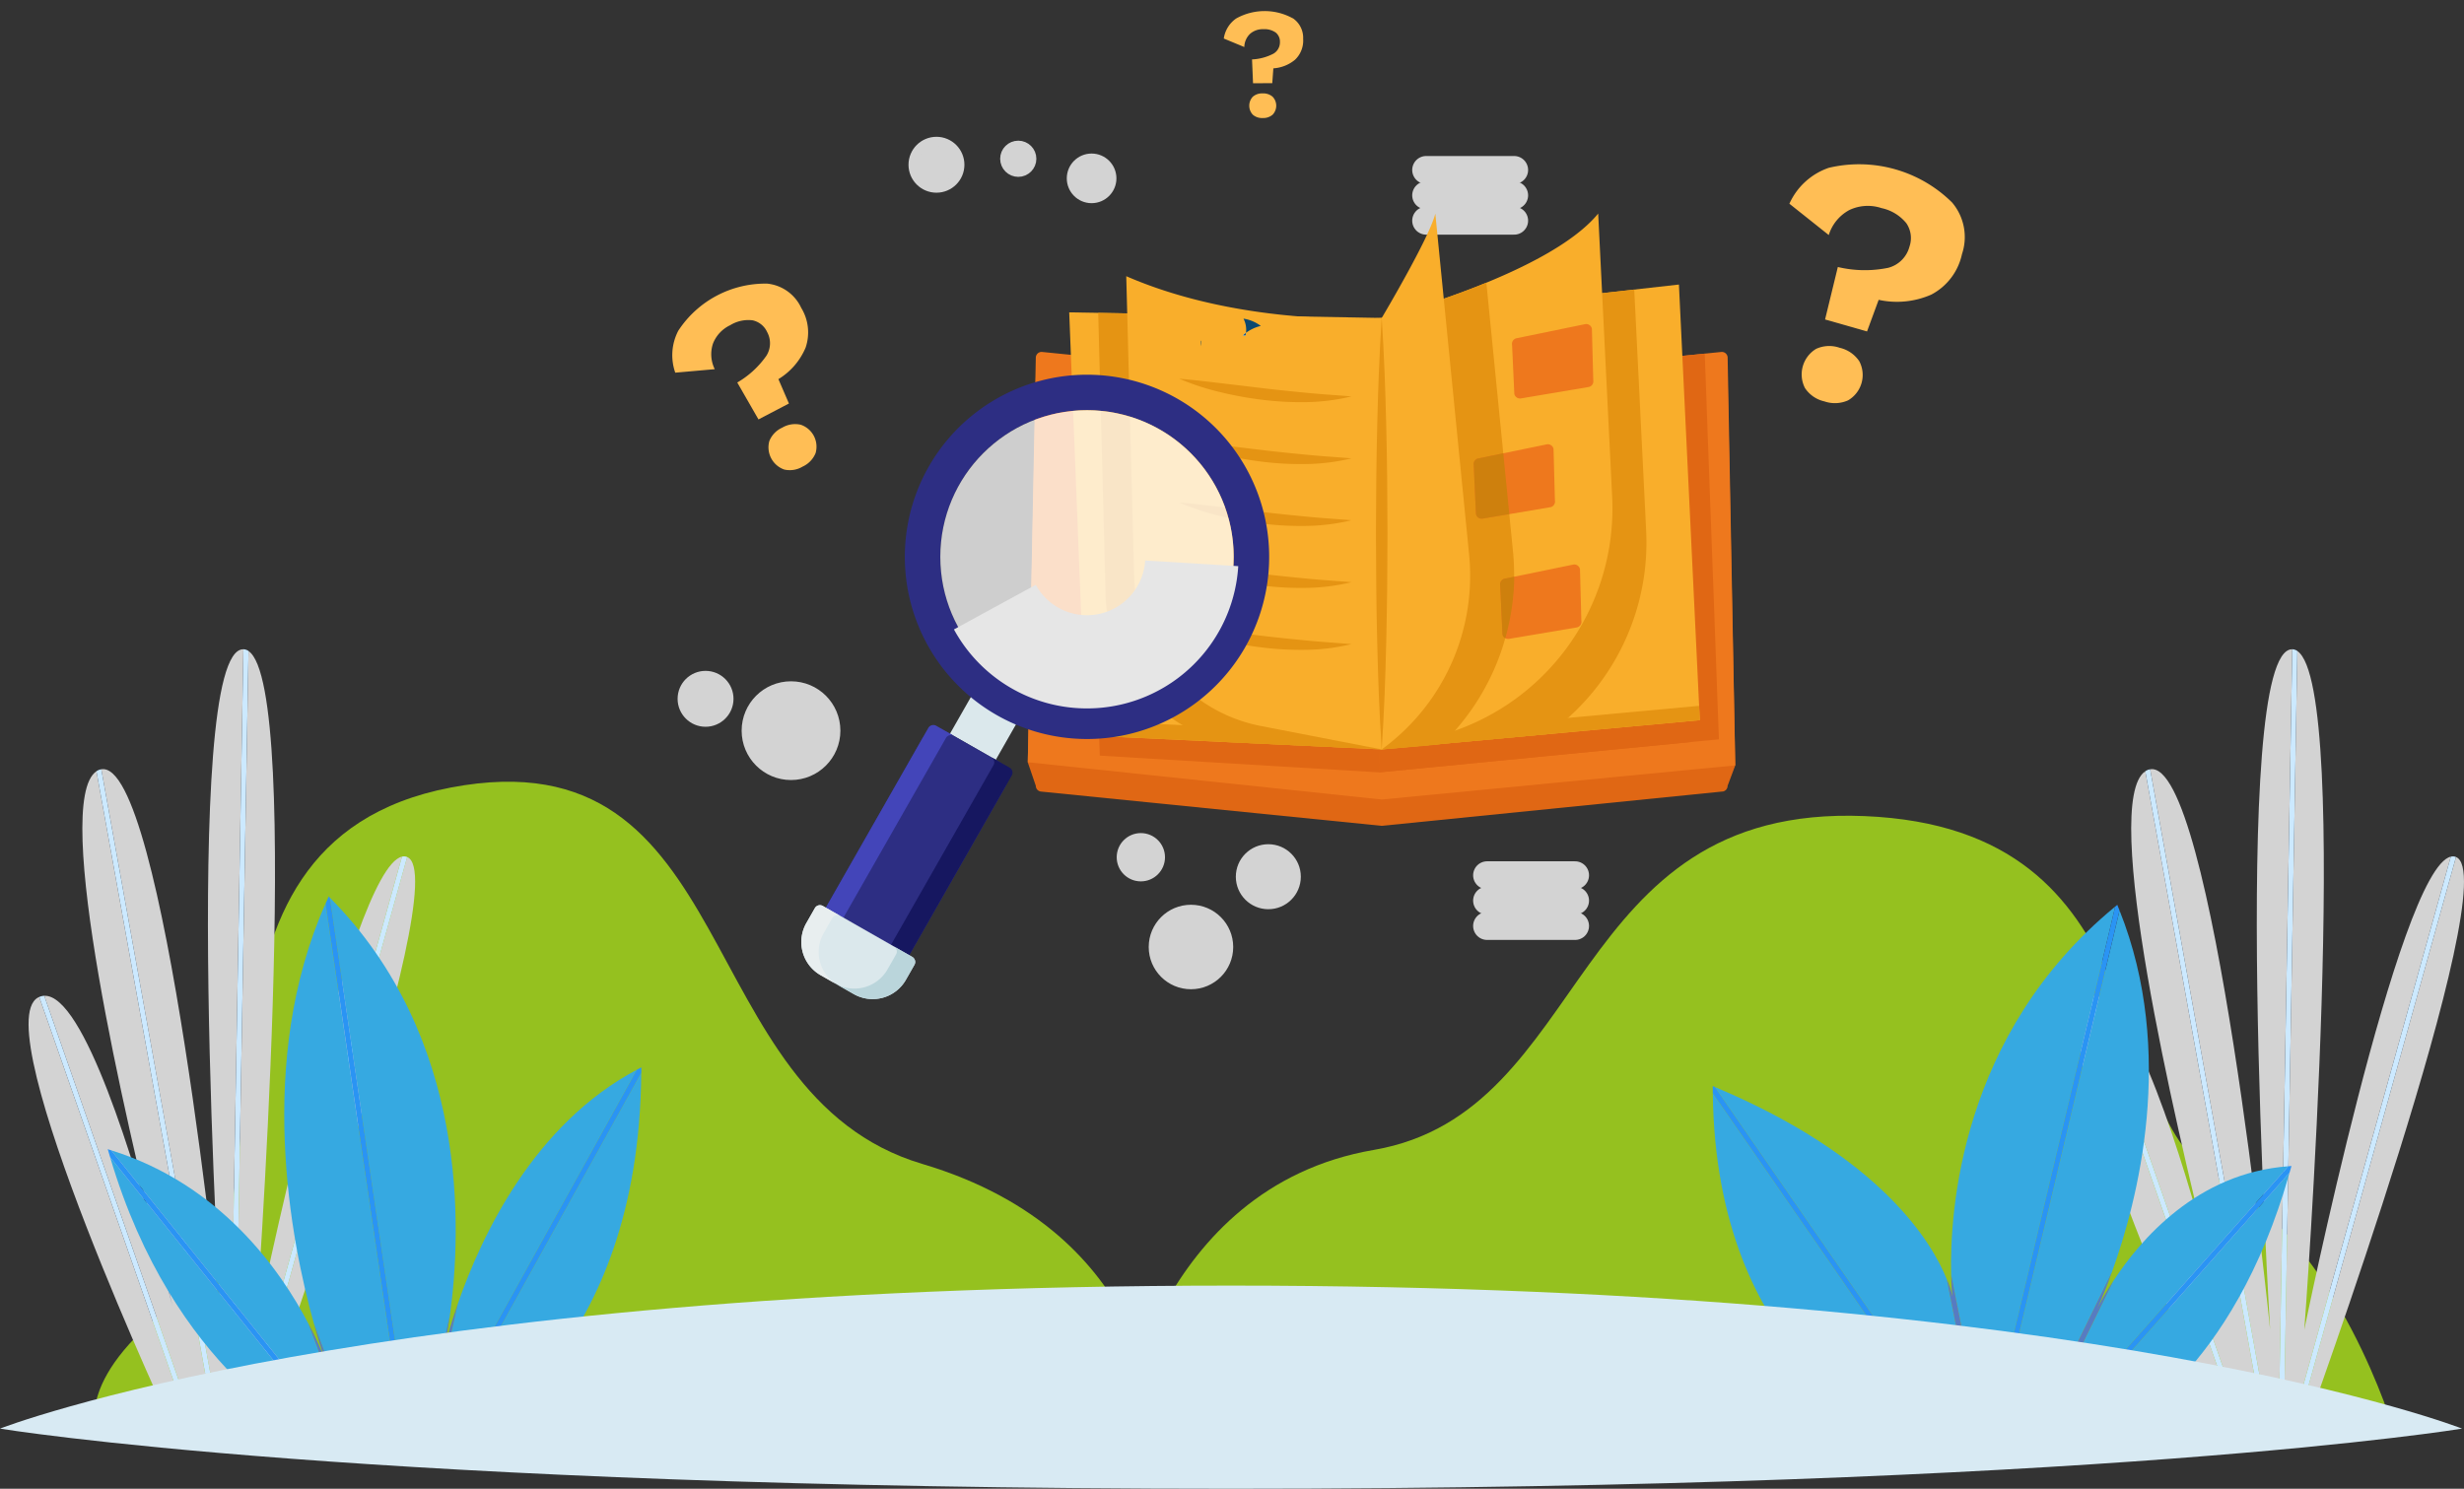 <svg xmlns="http://www.w3.org/2000/svg" width="264.279" height="159.702" viewBox="0 0 264.279 159.702">
  <rect x="0" y="0" width="264.279" height="159.702" fill="#333333" stroke="none"/>
  <g id="Group_6288" data-name="Group 6288" transform="translate(-55.361 -1387.563)">
    <g id="Group_6287" data-name="Group 6287" transform="translate(6.388 1301.903)">
      <line id="Line_460" data-name="Line 460" x2="9.431" transform="translate(201.941 103.895)" fill="none" stroke="#d3d3d3" stroke-linecap="round" stroke-width="3"/>
      <line id="Line_461" data-name="Line 461" x2="9.431" transform="translate(201.941 106.614)" fill="none" stroke="#d3d3d3" stroke-linecap="round" stroke-width="3"/>
      <line id="Line_462" data-name="Line 462" x2="9.431" transform="translate(201.941 109.332)" fill="none" stroke="#d3d3d3" stroke-linecap="round" stroke-width="3"/>
      <line id="Line_463" data-name="Line 463" x2="9.431" transform="translate(208.475 179.554)" fill="none" stroke="#d3d3d3" stroke-linecap="round" stroke-width="3"/>
      <line id="Line_464" data-name="Line 464" x2="9.431" transform="translate(208.475 182.272)" fill="none" stroke="#d3d3d3" stroke-linecap="round" stroke-width="3"/>
      <line id="Line_465" data-name="Line 465" x2="9.431" transform="translate(208.475 184.99)" fill="none" stroke="#d3d3d3" stroke-linecap="round" stroke-width="3"/>
      <path id="Path_46128" data-name="Path 46128" d="M330.273,233.519,293.73,237.2l-36.542-3.676a.622.622,0,0,1-.56-.619l-.861-2.519.861-41.262,37.1,3.733,37.1-3.733.819,41.6-.819,2.183a.622.622,0,0,1-.56.619Z" transform="translate(-96.559 -62.95)" fill="#e06714"/>
      <path id="Path_46129" data-name="Path 46129" d="M331.651,224.62l-37.921,3.66-37.963-4,.861-43.393a.622.622,0,0,1,.684-.619l36.418,3.664,36.418-3.664a.622.622,0,0,1,.684.619Z" transform="translate(-96.559 -56.853)" fill="#ee781d"/>
      <path id="Path_46130" data-name="Path 46130" d="M376.855,225.77l36.465-3.548-1.521-41.37-32.222,3.242Z" transform="translate(-179.983 -57.254)" fill="#e06714"/>
      <path id="Path_46131" data-name="Path 46131" d="M376.855,168.521l31.876-3.583,1.477,46.623-33.353,3.245Z" transform="translate(-179.983 -46.29)" fill="#e06714"/>
      <path id="Path_46132" data-name="Path 46132" d="M308.374,174.175l-33.519-.6,1.792,45.389,29.936,1.792Z" transform="translate(-109.71 -52.243)" fill="#e06714"/>
      <path id="Path_46133" data-name="Path 46133" d="M377.815,160.6l31.877-3.583,2.24,46.732-34.116,3.135Z" transform="translate(-180.644 -40.834)" fill="#f9ae2b"/>
      <path id="Path_46134" data-name="Path 46134" d="M377.815,305.435v1.547l34.116-3.135-.074-1.54Z" transform="translate(-180.644 -140.93)" fill="#e59413"/>
      <path id="Path_46135" data-name="Path 46135" d="M303.574,167.215l-33.519-.6,1.792,45.389,31.727,1.493Z" transform="translate(-106.403 -47.448)" fill="#f9ae2b"/>
      <path id="Path_46136" data-name="Path 46136" d="M275.815,309.007l31.727,1.493v-1.594l-31.727-1.493Z" transform="translate(-110.372 -144.448)" fill="#e59413"/>
      <path id="Path_46137" data-name="Path 46137" d="M280.853,196.986a16.814,16.814,0,0,0,12.592,15.835l13.964.657v-44.2a69.9,69.9,0,0,1-21.491-2.378l-5.854-.1Z" transform="translate(-113.299 -47.571)" fill="#e59413"/>
      <path id="Path_46138" data-name="Path 46138" d="M403.693,206.442a25.261,25.261,0,0,0,10.558-21.81l-1.279-25.882-7.731.869a91.282,91.282,0,0,1-15.709,5.82v42.3Z" transform="translate(-188.717 -42.027)" fill="#e59413"/>
      <path id="Path_46139" data-name="Path 46139" d="M377.815,143.736s17.842-4.628,23.217-11.2l1.5,30.391a25.263,25.263,0,0,1-19.39,25.825l-5.328,1.267Z" transform="translate(-180.644 -23.968)" fill="#f9ae2b"/>
      <path id="Path_46140" data-name="Path 46140" d="M382.559,160.154l-4.743,46.284s6.04-.456,6.513-.6a25.384,25.384,0,0,0,7.6-20.3l-2.891-29.17c-1.919.788-3.8,1.469-5.459,2.029C382.974,159.455,382.559,160.154,382.559,160.154Z" transform="translate(-180.645 -40.387)" fill="#e59413"/>
      <path id="Path_46141" data-name="Path 46141" d="M377.815,143.736s5.151-8.66,5.748-11.2l3.625,36.583a23.033,23.033,0,0,1-9.374,20.9h0Z" transform="translate(-180.644 -23.968)" fill="#f9ae2b"/>
      <path id="Path_46142" data-name="Path 46142" d="M317.132,158.617s-14.707,1.045-27.4-4.479l.841,32.186a16.816,16.816,0,0,0,13.612,16.07l12.944,2.508Z" transform="translate(-119.962 -38.85)" fill="#f9ae2b"/>
      <path id="Path_46143" data-name="Path 46143" d="M376.438,168.538c.257,3.857.392,7.714.484,11.571.057,1.928.07,3.857.1,5.786l.034,5.786-.033,5.786c-.035,1.929-.046,3.857-.1,5.786-.091,3.857-.226,7.714-.485,11.571-.259-3.857-.394-7.714-.485-11.571-.058-1.929-.069-3.857-.1-5.786l-.033-5.786.034-5.786c.034-1.929.046-3.857.1-5.786C376.046,176.252,376.181,172.4,376.438,168.538Z" transform="translate(-179.267 -48.771)" fill="#e59413"/>
      <path id="Path_46144" data-name="Path 46144" d="M307.967,189.493c1.569.133,3.107.322,4.645.5l4.6.55c1.53.18,3.058.33,4.592.48s3.071.237,4.644.371a21.882,21.882,0,0,1-4.674.607,34.1,34.1,0,0,1-4.7-.223,39.185,39.185,0,0,1-4.627-.827A27.593,27.593,0,0,1,307.967,189.493Z" transform="translate(-132.523 -63.208)" fill="#e59413"/>
      <path id="Path_46145" data-name="Path 46145" d="M307.967,210.848c1.569.133,3.107.322,4.645.5l4.6.55c1.53.18,3.058.33,4.592.48s3.071.237,4.644.371a21.882,21.882,0,0,1-4.674.607,34.1,34.1,0,0,1-4.7-.223,39.185,39.185,0,0,1-4.627-.827A27.593,27.593,0,0,1,307.967,210.848Z" transform="translate(-132.523 -77.92)" fill="#e59413"/>
      <path id="Path_46146" data-name="Path 46146" d="M307.967,232.2c1.569.133,3.107.322,4.645.5l4.6.55c1.53.18,3.058.33,4.592.48s3.071.237,4.644.371a21.882,21.882,0,0,1-4.674.607,34.1,34.1,0,0,1-4.7-.223,39.182,39.182,0,0,1-4.627-.827A27.592,27.592,0,0,1,307.967,232.2Z" transform="translate(-132.523 -92.633)" fill="#e59413"/>
      <path id="Path_46147" data-name="Path 46147" d="M307.967,253.559c1.569.133,3.107.322,4.645.5l4.6.55c1.53.18,3.058.33,4.592.48s3.071.237,4.644.371a21.881,21.881,0,0,1-4.674.607,34.1,34.1,0,0,1-4.7-.223,39.185,39.185,0,0,1-4.627-.827,27.593,27.593,0,0,1-4.47-1.461Z" transform="translate(-132.523 -107.346)" fill="#e59413"/>
      <path id="Path_46148" data-name="Path 46148" d="M307.967,274.915c1.569.133,3.107.322,4.645.5l4.6.55c1.53.18,3.058.33,4.592.48s3.071.237,4.644.371a21.881,21.881,0,0,1-4.674.607,34.1,34.1,0,0,1-4.7-.223,39.186,39.186,0,0,1-4.627-.827A27.59,27.59,0,0,1,307.967,274.915Z" transform="translate(-132.523 -122.059)" fill="#e59413"/>
      <path id="Path_46149" data-name="Path 46149" d="M430.955,177.392l-7.246,1.222a.622.622,0,0,1-.729-.492l-.24-5.234a.622.622,0,0,1,.492-.729l7.339-1.508a.622.622,0,0,1,.729.492l.147,5.521A.622.622,0,0,1,430.955,177.392Z" transform="translate(-211.587 -50.218)" fill="#ee781d"/>
      <path id="Path_46150" data-name="Path 46150" d="M417.73,218.852l-7.246,1.222a.622.622,0,0,1-.729-.492l-.24-5.234a.622.622,0,0,1,.492-.729l7.339-1.508a.622.622,0,0,1,.729.492l.147,5.521a.622.622,0,0,1-.492.729Z" transform="translate(-202.475 -78.782)" fill="#ee781d"/>
      <path id="Path_46151" data-name="Path 46151" d="M410.005,215.766a.622.622,0,0,0-.492.729l.24,5.234a.622.622,0,0,0,.729.492l2.849-.48-.647-6.526Z" transform="translate(-202.475 -80.929)" fill="#ce800d"/>
      <path id="Path_46152" data-name="Path 46152" d="M426.848,260.313l-7.246,1.222a.622.622,0,0,1-.729-.492l-.24-5.234a.622.622,0,0,1,.492-.729l7.339-1.508a.622.622,0,0,1,.729.492l.147,5.521A.622.622,0,0,1,426.848,260.313Z" transform="translate(-208.757 -107.346)" fill="#ee781d"/>
      <path id="Path_46153" data-name="Path 46153" d="M419.124,257.981a.622.622,0,0,0-.492.729l.24,5.234a.618.618,0,0,0,.31.423,25.25,25.25,0,0,0,.964-6.6Z" transform="translate(-208.757 -110.247)" fill="#ce800d"/>
      <circle id="Ellipse_287" data-name="Ellipse 287" cx="4.031" cy="4.031" r="4.031" transform="translate(172.68 183.217)" fill="#d3d3d3" stroke="#d3d3d3" stroke-width="1"/>
      <circle id="Ellipse_288" data-name="Ellipse 288" cx="2.09" cy="2.09" r="2.09" transform="translate(169.246 175.528)" fill="#d3d3d3" stroke="#d3d3d3" stroke-width="1"/>
      <circle id="Ellipse_289" data-name="Ellipse 289" cx="2.986" cy="2.986" r="2.986" transform="translate(182.023 176.722)" fill="#d3d3d3" stroke="#d3d3d3" stroke-width="1"/>
      <circle id="Ellipse_290" data-name="Ellipse 290" cx="4.796" cy="4.796" r="4.796" transform="translate(129.018 159.245)" fill="#d3d3d3" stroke="#d3d3d3" stroke-width="1"/>
      <circle id="Ellipse_291" data-name="Ellipse 291" cx="2.498" cy="2.498" r="2.498" transform="translate(122.15 158.127)" fill="#d3d3d3" stroke="#d3d3d3" stroke-width="1"/>
      <circle id="Ellipse_295" data-name="Ellipse 295" cx="2.498" cy="2.498" r="2.498" transform="translate(146.916 100.835)" fill="#d3d3d3" stroke="#d3d3d3" stroke-width="1"/>
      <circle id="Ellipse_296" data-name="Ellipse 296" cx="2.162" cy="2.162" r="2.162" transform="translate(163.892 102.631)" fill="#d3d3d3" stroke="#d3d3d3" stroke-width="1"/>
      <circle id="Ellipse_297" data-name="Ellipse 297" cx="1.441" cy="1.441" r="1.441" transform="translate(156.747 101.251)" fill="#d3d3d3" stroke="#d3d3d3" stroke-width="1"/>
      <rect id="Rectangle_4670" data-name="Rectangle 4670" width="5.655" height="5.655" transform="translate(153.661 159.462) rotate(29.699)" fill="#dbe8ec"/>
      <path id="Path_46154" data-name="Path 46154" d="M244.673,223.257a19.54,19.54,0,1,0-27.368-3.839A19.54,19.54,0,0,0,244.673,223.257Zm-24.326-6.13a15.733,15.733,0,1,1,22.032,3.089,15.733,15.733,0,0,1-22.032-3.089Z" transform="translate(-67.348 -62.259)" fill="#2d2e83"/>
      <circle id="Ellipse_299" data-name="Ellipse 299" cx="15.733" cy="15.733" r="15.733" transform="translate(149.827 129.664)" fill="#fff" opacity="0.76"/>
      <path id="Path_46155" data-name="Path 46155" d="M265.536,253.155a11.254,11.254,0,0,1-21.114,4.7" transform="translate(-88.744 -107.067)" fill="none" stroke="#e6e6e6" stroke-width="10"/>
      <rect id="Rectangle_4671" data-name="Rectangle 4671" width="10.302" height="24.472" rx="2" transform="translate(148.848 163.211) rotate(29.699)" fill="#2d2e83"/>
      <path id="Path_46156" data-name="Path 46156" d="M207.03,342.178,218.538,322a.622.622,0,0,0-.232-.849l-1.957-1.116a.622.622,0,0,1,.232.849l-11.508,20.177a.622.622,0,0,1-.849.232l1.957,1.116A.622.622,0,0,0,207.03,342.178Z" transform="translate(-61.049 -153.146)" fill="#161760"/>
      <path id="Path_46157" data-name="Path 46157" d="M186.185,330.5l11.508-20.177a.622.622,0,0,1,.849-.232l2.174,1.24-4.066-2.319a.622.622,0,0,0-.849.232l-11.508,20.177a.622.622,0,0,0,.232.849l1.892,1.079A.622.622,0,0,1,186.185,330.5Z" transform="translate(-47.261 -145.497)" fill="#4345b9"/>
      <path id="Path_46158" data-name="Path 46158" d="M198.292,384.993l3.8,2.169h0Z" transform="translate(-56.962 -197.897)" fill="#409cb5"/>
      <path id="Path_46159" data-name="Path 46159" d="M.622,0H11.666a.622.622,0,0,1,.622.622V2.47a4.1,4.1,0,0,1-4.1,4.1H4.1A4.1,4.1,0,0,1,0,2.47V.622A.622.622,0,0,1,.622,0Z" transform="translate(136.684 182.534) rotate(29.699)" fill="#dbe8ec"/>
      <path id="Path_46160" data-name="Path 46160" d="M180.088,374.051l.916-1.605a.622.622,0,0,1,.849-.232l7.831,4.467a.629.629,0,0,0-.1-.07l-9.593-5.471a.622.622,0,0,0-.849.232l-.916,1.605a4.1,4.1,0,0,0,1.529,5.59l1.658.945A4.1,4.1,0,0,1,180.088,374.051Z" transform="translate(-42.768 -188.295)" fill="#e8eeef"/>
      <path id="Path_46161" data-name="Path 46161" d="M193.475,388.881l.916-1.605a.622.622,0,0,0-.232-.849l-1.965-1.121a.622.622,0,0,1,.231.847l-.916,1.605a4.1,4.1,0,0,1-5.59,1.529l-1.591-.907,0,0,3.554,2.027A4.1,4.1,0,0,0,193.475,388.881Z" transform="translate(-47.341 -198.113)" fill="#bad5db"/>
    </g>
    <g id="DESIGNED_BY_FREEPIK" transform="translate(55.361 1328.618)">
      <g id="Group_6286" data-name="Group 6286" transform="translate(0 67.868)">
        <path id="Path_46039" data-name="Path 46039" d="M227.121,282.566s3.868-26.15,27.3-30.172,20.6-37.128,52.62-35.812,25.422,32.122,38.164,39.039,18.657,26.944,18.657,26.944Z" transform="translate(-107.075 -137.961)" fill="#95c11f"/>
        <path id="Path_46040" data-name="Path 46040" d="M133.07,279.311s0-21.2-25.13-28.672-19.147-46.36-50.56-40.377-16.155,45.773-28.421,54.449-9.574,14.6-9.574,14.6H133.07Z" transform="translate(-9.021 -134.705)" fill="#95c11f"/>
        <g id="Group_6277" data-name="Group 6277" transform="translate(222.815 60.726)">
          <path id="Path_46041" data-name="Path 46041" d="M466.747,286.632l-.949.017,17.22-61.727C488.392,227.08,466.747,286.632,466.747,286.632Z" transform="translate(-442.412 -202.636)" fill="#d3d3d3"/>
          <path id="Path_46042" data-name="Path 46042" d="M441.148,278.533,424.733,231.6c4.254-.207,9.756,18.142,12.317,27.659.862,3.435,1.432,5.567,1.432,5.567s-.537-2.244-1.432-5.567c-3.447-13.749-11.582-48.455-6.717-51.748L443.146,278.5Z" transform="translate(-423.052 -194.428)" fill="#d3d3d3"/>
          <path id="Path_46043" data-name="Path 46043" d="M463.415,266.96l1.463-83.847c5.929,4.013.746,72.8.746,72.8s10.083-49.422,15.713-50.743L464.1,266.947Z" transform="translate(-441.289 -182.925)" fill="#d3d3d3"/>
          <path id="Path_46044" data-name="Path 46044" d="M448.036,305.416c.9,3.323,1.432,5.567,1.432,5.567S448.9,308.851,448.036,305.416Z" transform="translate(-434.038 -240.584)" fill="#9dadec"/>
          <path id="Path_46045" data-name="Path 46045" d="M449.163,266.819l-12.849-71.186c6.721-1.169,12.867,60.114,12.867,60.114s-4.453-72.989,2.357-72.989l.017,0L450.089,266.8Z" transform="translate(-428.512 -182.758)" fill="#d3d3d3"/>
          <path id="Path_46046" data-name="Path 46046" d="M437.245,300.175s-20.43-43.678-14.668-46.791c.04-.021.08-.033.119-.051l16.373,46.812Z" transform="translate(-421.553 -216.03)" fill="#d3d3d3"/>
          <path id="Path_46047" data-name="Path 46047" d="M464.714,286.6l17.235-61.775a.91.91,0,0,1,.526.023c.012,0,.021.014.032.017l-17.22,61.726Z" transform="translate(-441.901 -202.575)" fill="#cce9ff"/>
          <path id="Path_46048" data-name="Path 46048" d="M462.375,266.8l1.467-84.042a1,1,0,0,1,.547.186l-1.463,83.847Z" transform="translate(-440.798 -182.759)" fill="#cce9ff"/>
          <path id="Path_46049" data-name="Path 46049" d="M448.141,278.313l-12.813-70.986a1.527,1.527,0,0,1,.292-.154,1.389,1.389,0,0,1,.229-.055L448.7,278.3Z" transform="translate(-428.047 -194.242)" fill="#cce9ff"/>
          <path id="Path_46050" data-name="Path 46050" d="M440.09,300.029l-16.373-46.812a1.478,1.478,0,0,1,.537-.13l16.415,46.932Z" transform="translate(-422.573 -215.914)" fill="#cce9ff"/>
        </g>
        <g id="Group_6278" data-name="Group 6278" transform="translate(3.064 60.726)">
          <path id="Path_46051" data-name="Path 46051" d="M33.4,266.819,20.555,195.633c6.721-1.168,12.867,60.114,12.867,60.114s-4.453-72.989,2.357-72.989l.017,0L34.331,266.8Z" transform="translate(-12.754 -182.758)" fill="#d3d3d3"/>
          <path id="Path_46052" data-name="Path 46052" d="M25.389,278.533,8.975,231.6c4.253-.208,9.755,18.142,12.318,27.659.862,3.435,1.431,5.567,1.431,5.567s-.536-2.244-1.431-5.567C17.845,245.511,9.71,210.8,14.576,207.512L27.389,278.5Z" transform="translate(-7.295 -194.428)" fill="#d3d3d3"/>
          <path id="Path_46053" data-name="Path 46053" d="M32.28,305.416c.895,3.323,1.431,5.567,1.431,5.567S33.142,308.851,32.28,305.416Z" transform="translate(-18.282 -240.584)" fill="#9dadec"/>
          <path id="Path_46054" data-name="Path 46054" d="M21.487,300.174S1.058,256.5,6.82,253.383c.04-.021.079-.033.119-.052l16.374,46.813Z" transform="translate(-5.796 -216.029)" fill="#d3d3d3"/>
          <path id="Path_46055" data-name="Path 46055" d="M50.989,286.632l-.949.017,17.22-61.727C72.633,227.08,50.989,286.632,50.989,286.632Z" transform="translate(-26.655 -202.636)" fill="#d3d3d3"/>
          <path id="Path_46056" data-name="Path 46056" d="M47.658,266.96l1.464-83.847c5.928,4.013.745,72.8.745,72.8s10.083-49.422,15.712-50.743L48.345,266.946Z" transform="translate(-25.532 -182.925)" fill="#d3d3d3"/>
          <path id="Path_46057" data-name="Path 46057" d="M48.957,286.6l17.235-61.775a.908.908,0,0,1,.526.023c.012,0,.021.014.033.017L49.53,286.587Z" transform="translate(-26.144 -202.575)" fill="#cce9ff"/>
          <path id="Path_46058" data-name="Path 46058" d="M46.617,266.8l1.466-84.042a1,1,0,0,1,.548.186l-1.464,83.847Z" transform="translate(-25.041 -182.759)" fill="#cce9ff"/>
          <path id="Path_46059" data-name="Path 46059" d="M32.384,278.312,19.571,207.325a1.512,1.512,0,0,1,.292-.154,1.237,1.237,0,0,1,.228-.055L32.94,278.3Z" transform="translate(-12.29 -194.241)" fill="#cce9ff"/>
          <path id="Path_46060" data-name="Path 46060" d="M24.333,300.029,7.959,253.215a1.488,1.488,0,0,1,.537-.13L24.91,300.018Z" transform="translate(-6.816 -215.914)" fill="#cce9ff"/>
        </g>
        <g id="Group_6279" data-name="Group 6279" transform="translate(183.7 88.142)">
          <path id="Path_46061" data-name="Path 46061" d="M413.517,234.977l-13.278,55.939-1.059-.009-3.257-16.414C395.756,267.864,396.852,248.67,413.517,234.977Z" transform="translate(-370.348 -234.792)" fill="#36a9e1"/>
          <path id="Path_46062" data-name="Path 46062" d="M424.4,316.485l-5.876-.05,24.357-27.471C436.782,310.659,424.4,316.485,424.4,316.485Z" transform="translate(-381.011 -260.244)" fill="#36a9e1"/>
          <path id="Path_46063" data-name="Path 46063" d="M440.715,287.687l-24.951,28.14-1.55-.015,7.714-15.795C424.819,295.571,430.958,288.395,440.715,287.687Z" transform="translate(-378.978 -259.642)" fill="#36a9e1"/>
          <path id="Path_46064" data-name="Path 46064" d="M417.541,274.534l-8.2,16.8-4.174-.036,13.181-55.526C424.44,251.033,420.272,266.97,417.541,274.534Z" transform="translate(-374.712 -235.165)" fill="#36a9e1"/>
          <path id="Path_46065" data-name="Path 46065" d="M366.641,308.685s-18.745-7.248-19.077-35.82l24.785,35.869Z" transform="translate(-347.556 -252.654)" fill="#36a9e1"/>
          <path id="Path_46066" data-name="Path 46066" d="M372.841,292.211l3.165,15.951-2.8-.023-25.255-36.551C365.792,279.054,371.26,288.29,372.841,292.211Z" transform="translate(-347.737 -252.052)" fill="#36a9e1"/>
          <path id="Path_46067" data-name="Path 46067" d="M442.435,287.631c-.064.241-.135.468-.2.7l-24.357,27.471-.729-.006,24.951-28.14C442.211,287.653,442.321,287.638,442.435,287.631Z" transform="translate(-380.36 -259.615)" fill="#2a94f4"/>
          <path id="Path_46068" data-name="Path 46068" d="M417.6,234.627c.085.2.163.4.243.6l-13.181,55.526-.563,0,13.278-55.939C417.454,234.752,417.525,234.689,417.6,234.627Z" transform="translate(-374.209 -234.627)" fill="#2a94f4"/>
          <path id="Path_46069" data-name="Path 46069" d="M347.759,271.5l25.255,36.551-.672-.007-24.785-35.869c0-.254-.007-.507-.007-.766C347.621,271.444,347.688,271.476,347.759,271.5Z" transform="translate(-347.549 -251.969)" fill="#2a94f4"/>
          <path id="Path_46070" data-name="Path 46070" d="M425.267,316.894c-.117.253-.184.388-.184.388S425.144,317.143,425.267,316.894Z" transform="translate(-384.102 -273.411)" fill="#577bc2"/>
          <path id="Path_46071" data-name="Path 46071" d="M419.6,313.224c-.123.249-.184.388-.184.388s.067-.134.184-.388a30.389,30.389,0,0,1,1.785-3.108l-7.714,15.795-.609,0,8.2-16.8C420.529,311.148,419.9,312.579,419.6,313.224Z" transform="translate(-378.435 -269.741)" fill="#577bc2"/>
          <path id="Path_46072" data-name="Path 46072" d="M395.655,312.1s-.1-.859-.14-2.363l3.257,16.414-.561-.005L395.046,310.2A10.647,10.647,0,0,1,395.655,312.1Z" transform="translate(-369.941 -270.038)" fill="#577bc2"/>
        </g>
        <g id="Group_6280" data-name="Group 6280" transform="translate(11.555 87.244)">
          <path id="Path_46073" data-name="Path 46073" d="M79.8,278.048l-2.922,12.873H75.426l-8.5-57.764C81.823,248.165,81.1,268.69,79.8,278.048Z" transform="translate(-43.108 -233.036)" fill="#36a9e1"/>
          <path id="Path_46074" data-name="Path 46074" d="M109.249,268.077,87.493,307.384H86.81l3.224-14.2C92.587,285.812,98.228,273.919,109.249,268.077Z" transform="translate(-52.481 -249.499)" fill="#36a9e1"/>
          <path id="Path_46075" data-name="Path 46075" d="M92.544,307.662H89.289l21.584-38.994C110.652,298.862,92.544,307.662,92.544,307.662Z" transform="translate(-53.649 -249.778)" fill="#36a9e1"/>
          <path id="Path_46076" data-name="Path 46076" d="M43.958,315.753s-14.816-6.911-21.615-29.924l24.044,29.924Z" transform="translate(-22.088 -257.868)" fill="#36a9e1"/>
          <path id="Path_46077" data-name="Path 46077" d="M43.725,303.056l4.5,12.047H47.2L22.568,284.451C34.276,288.109,40.717,297.287,43.725,303.056Z" transform="translate(-22.194 -257.219)" fill="#36a9e1"/>
          <path id="Path_46078" data-name="Path 46078" d="M62.107,234.376l8.4,57.12H65.365L60.859,279.43C58.376,270.536,54.6,251.3,62.107,234.376Z" transform="translate(-38.748 -233.611)" fill="#36a9e1"/>
          <path id="Path_46079" data-name="Path 46079" d="M110.319,267.617c0,.187,0,.37,0,.556L88.73,307.167H88.1l21.756-39.307C110.011,267.779,110.164,267.7,110.319,267.617Z" transform="translate(-53.09 -249.282)" fill="#2a94f4"/>
          <path id="Path_46080" data-name="Path 46080" d="M66.4,232.929c.04.04.077.082.117.121l8.5,57.764h-.556l-8.4-57.12C66.168,233.44,66.281,233.184,66.4,232.929Z" transform="translate(-42.696 -232.929)" fill="#2a94f4"/>
          <path id="Path_46081" data-name="Path 46081" d="M22.235,284.342l24.629,30.652h-.7L22.116,285.07c-.085-.285-.173-.562-.255-.851C21.988,284.257,22.109,284.3,22.235,284.342Z" transform="translate(-21.861 -257.109)" fill="#2a94f4"/>
          <path id="Path_46082" data-name="Path 46082" d="M88.04,320.562c-.214.863-.31,1.356-.31,1.356s.127-.479.31-1.356c.279-1.119.757-2.864,1.492-4.986l-3.224,14.2h-.562L88.668,316.9C88.452,318.457,88.22,319.7,88.04,320.562Z" transform="translate(-51.979 -271.892)" fill="#577bc2"/>
          <path id="Path_46083" data-name="Path 46083" d="M89.811,325.01c-.182.877-.31,1.356-.31,1.356S89.6,325.873,89.811,325.01Z" transform="translate(-53.749 -276.34)" fill="#577bc2"/>
          <path id="Path_46084" data-name="Path 46084" d="M64.421,323.64c.218.631.348.968.348.968s-.114-.356-.348-.968c-.292-.847-.742-2.225-1.244-4.025l4.506,12.066H67.1l-4.5-12.047A38.871,38.871,0,0,1,64.421,323.64Z" transform="translate(-41.065 -273.796)" fill="#577bc2"/>
          <path id="Path_46085" data-name="Path 46085" d="M66.048,327.231c.235.612.348.968.348.968S66.265,327.862,66.048,327.231Z" transform="translate(-42.693 -277.387)" fill="#577bc2"/>
        </g>
        <path id="Path_46086" data-name="Path 46086" d="M132.037,311.907c92.924,0,132.037,15.342,132.037,15.342S224.961,333.7,132.037,333.7,0,327.249,0,327.249,39.113,311.907,132.037,311.907Z" transform="translate(0 -182.919)" fill="#d8eaf3"/>
        <path id="Path_46118" data-name="Path 46118" d="M252.548,118.528c-.014.1-.028.19-.05.282-.1,0-.19.007-.274.007A3.149,3.149,0,0,1,252.548,118.528Z" transform="translate(-118.91 -91.751)" fill="#cce9ff"/>
        <path id="Path_46119" data-name="Path 46119" d="M252.548,118.528c-.014.1-.028.19-.05.282-.1,0-.19.007-.274.007A3.149,3.149,0,0,1,252.548,118.528Z" transform="translate(-118.91 -91.751)" fill="#cce9ff"/>
        <path id="Path_46121" data-name="Path 46121" d="M243.656,120.148c0,.161,0,.337.014.535a1.38,1.38,0,0,1-.057-.415.824.824,0,0,1,.014-.183A.26.26,0,0,0,243.656,120.148Z" transform="translate(-114.85 -92.485)" fill="#0b4870"/>
        <path id="Path_46122" data-name="Path 46122" d="M252.225,118.816a3.207,3.207,0,0,1,.323-.288c-.014.1-.028.19-.05.282C252.4,118.809,252.309,118.816,252.225,118.816Z" transform="translate(-118.91 -91.751)" fill="#0b4870"/>
        <path id="Path_46123" data-name="Path 46123" d="M254.188,116.435a4.425,4.425,0,0,0-1.589.738,2.49,2.49,0,0,0,.021-.331,2.6,2.6,0,0,0-.289-1.188A4.159,4.159,0,0,1,254.188,116.435Z" transform="translate(-118.96 -90.396)" fill="#0b4870"/>
        <g id="Group_6283" data-name="Group 6283" transform="translate(72.104 21.46)">
          <path id="Path_46124" data-name="Path 46124" d="M157.977,127.287a4.518,4.518,0,0,1,3.621,2.59,5.058,5.058,0,0,1,.475,4.268,7.242,7.242,0,0,1-2.919,3.385l1.128,2.615-3.266,1.707-2.275-3.96a9.848,9.848,0,0,0,3.131-2.88,2.51,2.51,0,0,0,.069-2.542,2.222,2.222,0,0,0-1.556-1.249,3.7,3.7,0,0,0-2.4.523,3.651,3.651,0,0,0-1.849,1.972,3.613,3.613,0,0,0,.191,2.746l-4.236.374a5.664,5.664,0,0,1,.325-4.5,11.162,11.162,0,0,1,9.565-5.051Zm3.563,15.132a2.483,2.483,0,0,1,1.6,3.053,2.719,2.719,0,0,1-1.393,1.443,2.662,2.662,0,0,1-1.967.313,2.523,2.523,0,0,1-1.6-3.053,2.664,2.664,0,0,1,1.38-1.438A2.717,2.717,0,0,1,161.54,142.419Z" transform="translate(-147.769 -127.242)" fill="#ffbe55"/>
        </g>
        <g id="Group_6284" data-name="Group 6284" transform="translate(191.924 8.598)">
          <path id="Path_46125" data-name="Path 46125" d="M325.686,118.6a5.733,5.733,0,0,1,1.066,5.548,6.418,6.418,0,0,1-3.293,4.342,9.178,9.178,0,0,1-5.642.559l-1.248,3.392-4.5-1.285,1.369-5.629a12.471,12.471,0,0,0,5.4.087,3.185,3.185,0,0,0,2.285-2.278,2.818,2.818,0,0,0-.34-2.509,4.692,4.692,0,0,0-2.667-1.62,4.633,4.633,0,0,0-3.426.2,4.586,4.586,0,0,0-2.225,2.692l-4.223-3.36a7.187,7.187,0,0,1,4.231-3.854,14.173,14.173,0,0,1,13.212,3.715Zm-9.95,17.031a3.151,3.151,0,0,1-1.2,4.2,3.452,3.452,0,0,1-2.544.11,3.379,3.379,0,0,1-2.082-1.433,3.2,3.2,0,0,1,1.2-4.2,3.378,3.378,0,0,1,2.525-.115A3.453,3.453,0,0,1,315.736,135.632Z" transform="translate(-308.243 -114.406)" fill="#ffbe55"/>
        </g>
        <g id="Group_6285" data-name="Group 6285" transform="translate(130.736 -6.638) rotate(-16)">
          <path id="Path_46126" data-name="Path 46126" d="M240.254,69.719a2.528,2.528,0,0,1,.471,2.447,2.832,2.832,0,0,1-1.454,1.915,4.046,4.046,0,0,1-2.49.247l-.551,1.5-1.984-.567.6-2.483a5.49,5.49,0,0,0,2.381.039,1.4,1.4,0,0,0,1.008-1,1.243,1.243,0,0,0-.15-1.107,2.076,2.076,0,0,0-1.176-.714,2.046,2.046,0,0,0-1.512.087,2.016,2.016,0,0,0-.981,1.189l-1.864-1.483a3.174,3.174,0,0,1,1.866-1.7,6.25,6.25,0,0,1,5.828,1.639Zm-4.39,7.513a1.389,1.389,0,0,1-.53,1.854,1.519,1.519,0,0,1-1.122.049,1.488,1.488,0,0,1-.919-.633,1.41,1.41,0,0,1,.53-1.854,1.491,1.491,0,0,1,1.114-.051A1.522,1.522,0,0,1,235.864,77.231Z" transform="translate(-232.559 -67.868)" fill="#ffbe55"/>
        </g>
      </g>
    </g>
  </g>
</svg>

